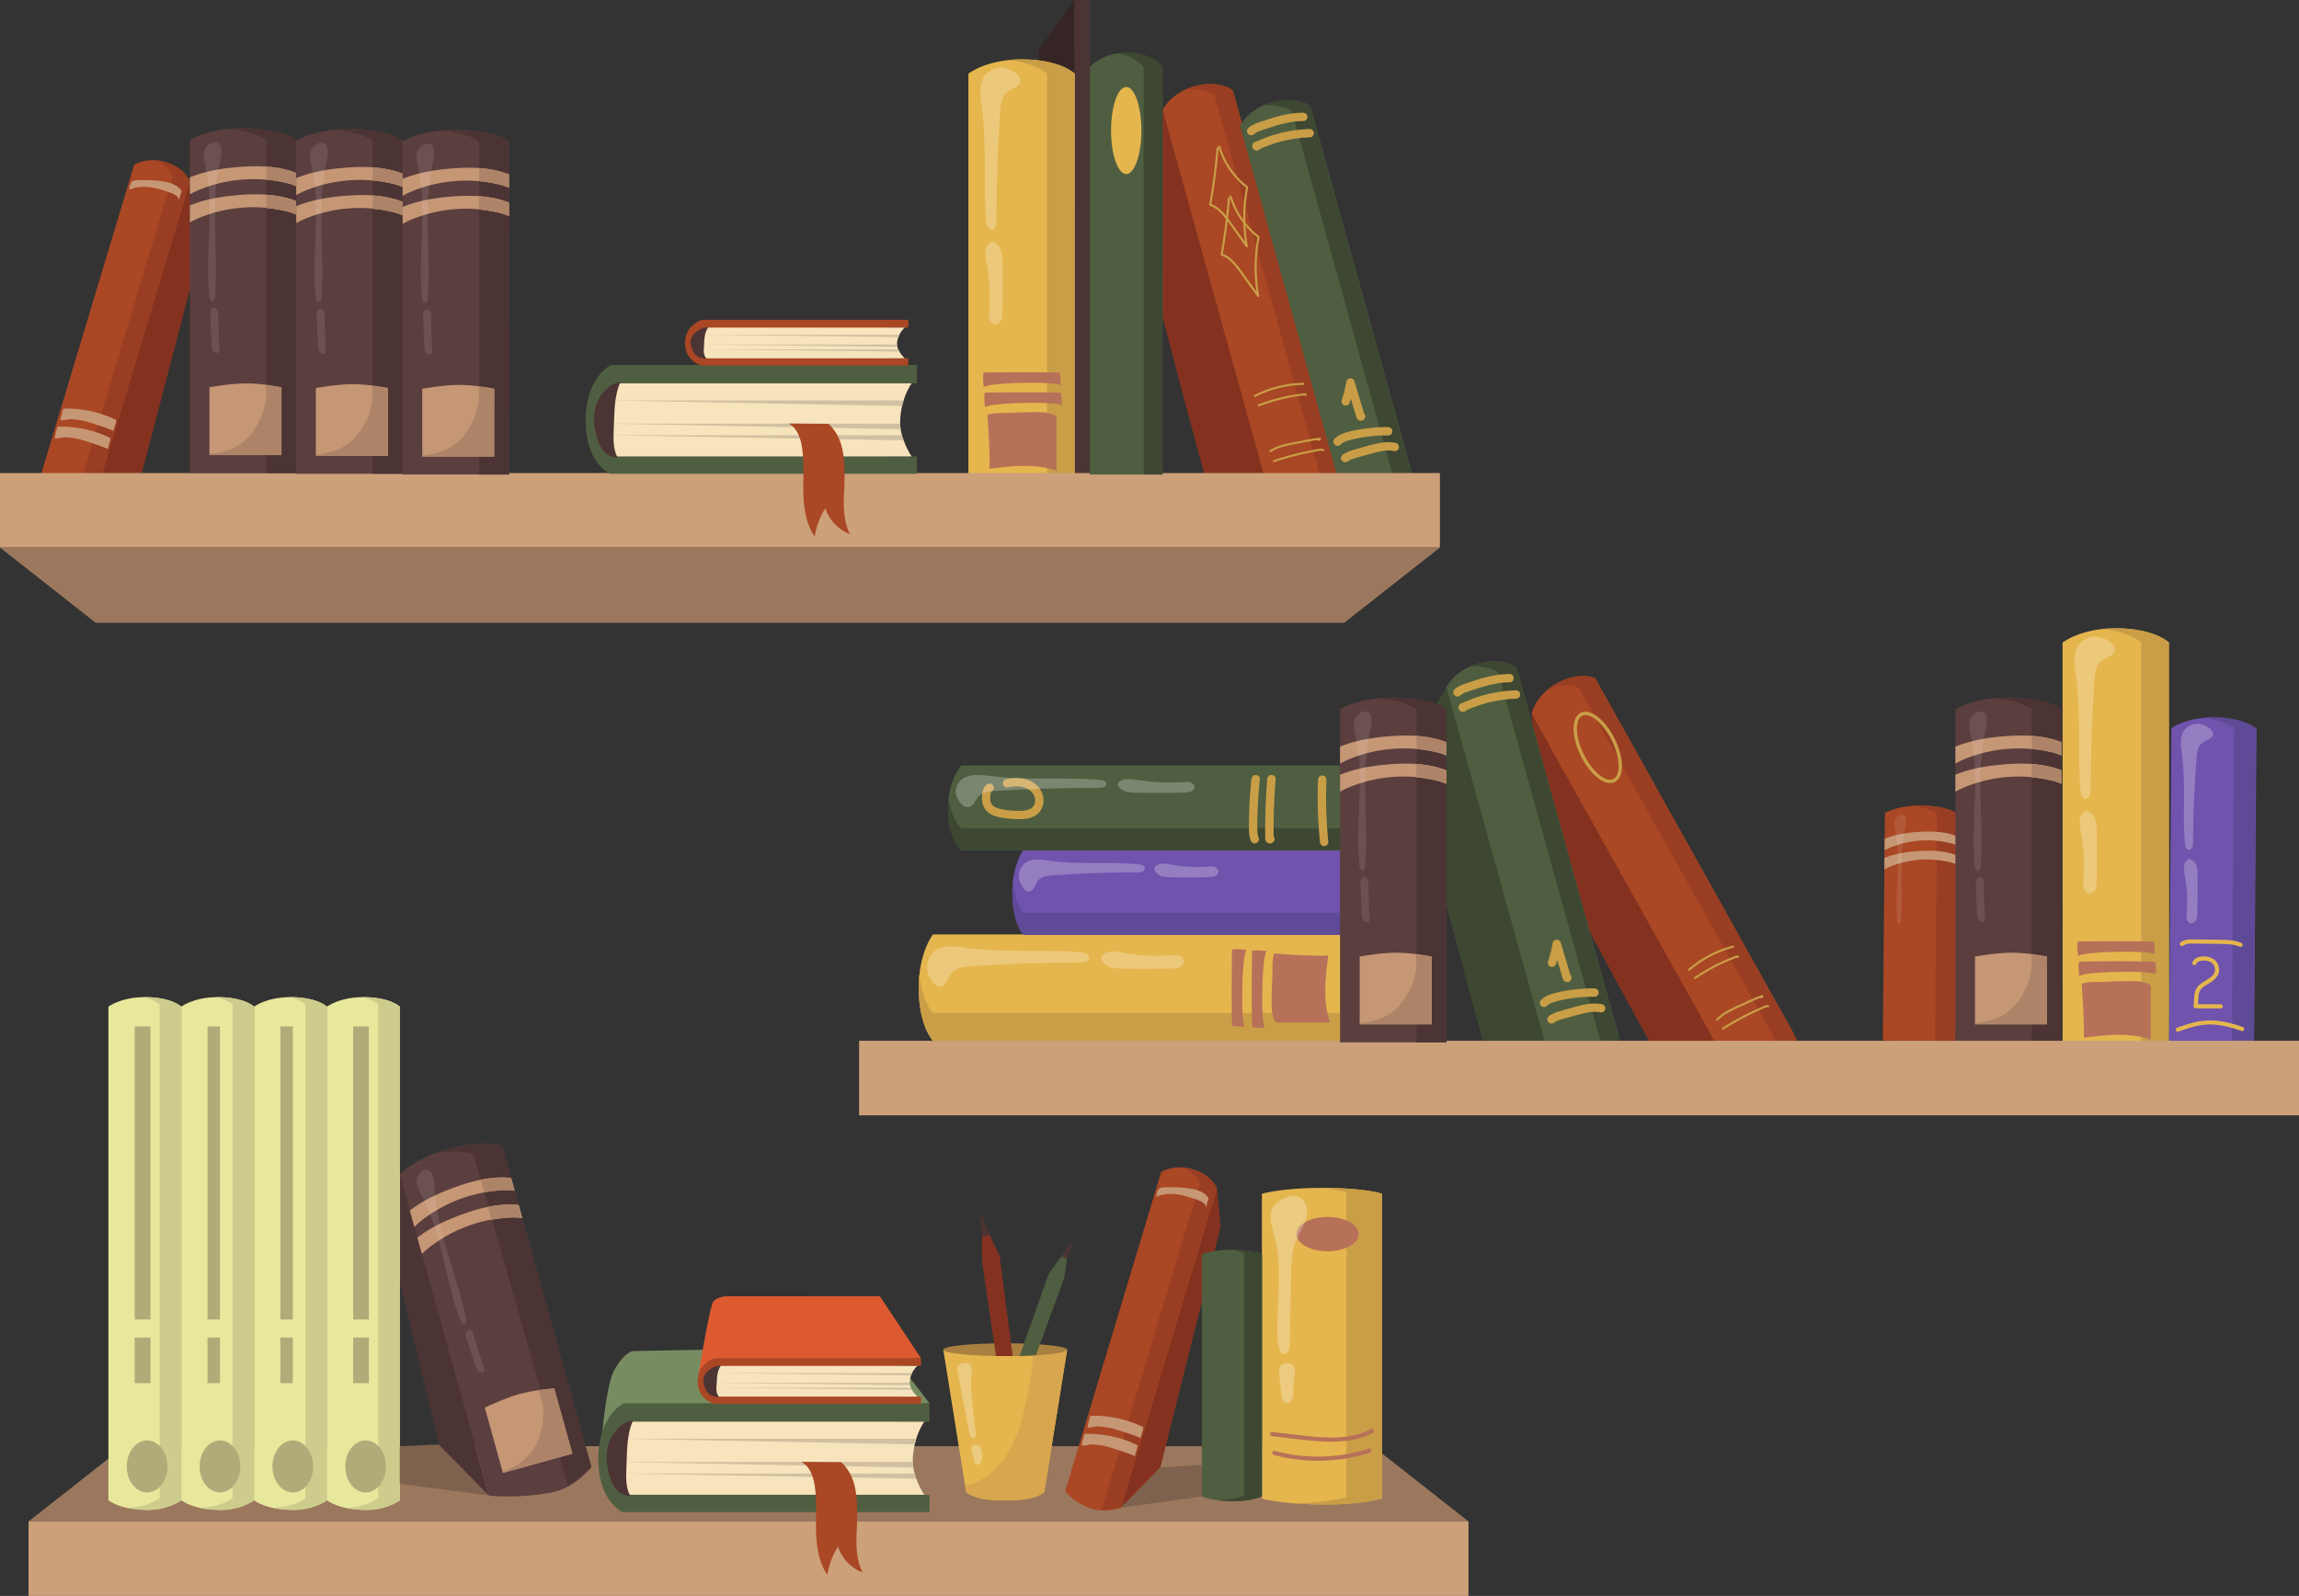 <svg id="Layer_2" data-name="Layer 2" xmlns="http://www.w3.org/2000/svg" viewBox="0 0 2745.88 1906.67"><rect x="0" y="0" width="2745.88" height="1906.67" fill="#333333" stroke="none"/><defs><style>.cls-1{fill:#352525;}.cls-2{fill:#4c3434;}.cls-3{fill:#e5b64e;}.cls-4{fill:#c99e47;}.cls-5{fill:#b77158;}.cls-17,.cls-27,.cls-6{fill:#fff;}.cls-6{opacity:0.25;}.cls-7{fill:#84321f;}.cls-8{fill:#aa4724;}.cls-9{fill:#993e22;}.cls-10{fill:#4f5e40;}.cls-11{fill:#3d4731;}.cls-12{fill:#cca079;}.cls-13{fill:#9b785d;}.cls-14{fill:#5b3e3e;}.cls-15{fill:#c69775;}.cls-16{fill:#ad8468;}.cls-17{opacity:0.1;}.cls-18{fill:#f7e4bc;}.cls-19{fill:#d1c0a1;}.cls-20{fill:#6f53ad;}.cls-21{fill:#5e4a96;}.cls-22{fill:#788c61;}.cls-23{fill:#dd5a31;}.cls-24{fill:#e8e89c;}.cls-25{fill:#cecc8d;}.cls-26{fill:#afac79;}.cls-27{opacity:0.28;}.cls-28{fill:#d8a64e;}.cls-29{fill:#a8803f;}.cls-30{fill:#7f624e;}</style></defs><polygon class="cls-1" points="1283.21 0 1240.45 59.28 1241.26 111.78 1283.66 135.2 1283.21 0"/><rect class="cls-2" x="1283.21" width="18.44" height="594.66"/><path class="cls-3" d="M1376.46,591.17h-127v-487s21.54-17,63.52-17c46.47,0,63.52,17,63.52,17Z" transform="translate(-92.81 -16.24)"/><path class="cls-4" d="M1312.5,87.15a147.45,147.45,0,0,0-15.69.83c33.66,3.4,46.49,16.14,46.49,16.14V591.17H1376v-487S1359,87.15,1312.5,87.15Z" transform="translate(-92.81 -16.24)"/><path class="cls-5" d="M1359.35,476.92a60.92,60.92,0,0,0-.85-15.37c-20.89-1.09-90.64-.26-90.64-.26s-1.94,2.2,0,17.36C1276.46,472.6,1359.72,471.83,1359.35,476.92Z" transform="translate(-92.81 -16.24)"/><path class="cls-5" d="M1360.82,500.88a60.92,60.92,0,0,0-.85-15.37c-20.89-1.09-90.64-.26-90.64-.26s-1.94,2.2,0,17.36C1277.93,496.56,1361.19,495.79,1360.82,500.88Z" transform="translate(-92.81 -16.24)"/><path class="cls-5" d="M1274.22,576.32c26.88-3.38,54.88-6.65,80.49,2.18q0-31.29,0-62.59a4.09,4.09,0,0,0-.33-2,3.84,3.84,0,0,0-1.74-1.43c-7.43-3.79-16.12-3.93-24.46-3.85q-14.37.15-28.73.85c-8.46.42-19.39-.46-27.33,2.23C1272.82,517.18,1276.3,576.06,1274.22,576.32Z" transform="translate(-92.81 -16.24)"/><path class="cls-6" d="M1266.11,111.39c-4.24,10.38-2.11,22.11-.58,33.22,6.2,45.11,1.31,91,5.21,136.4.36,4.23,2,9.68,6.3,9.68,4.58,0,6-6.15,6-10.73q-.23-65.65,4.41-131.21c.58-8.14,1.69-17.25,8.07-22.34,5.62-4.5,15.16-6,16.13-13.13,1.11-8.15-12.69-14.84-19.45-15.91C1281.72,95.72,1270.14,101.5,1266.11,111.39Z" transform="translate(-92.81 -16.24)"/><path class="cls-6" d="M1272,309.65c-3.63,6.72-2,14.93-.6,22.45a220.14,220.14,0,0,1,2.88,56.21c-.24,3.12-.54,6.31.34,9.31s3.28,5.78,6.39,6.09,6.2-2.09,7.57-5,1.48-6.26,1.55-9.49q.67-30,.08-59.93c-.09-4.51-.21-9.09-1.59-13.39C1286.4,309,1277.31,299.76,1272,309.65Z" transform="translate(-92.81 -16.24)"/><path class="cls-7" d="M1481.47,147.4,1456.1,297.33s80.64,313.57,84.16,313.57,118.61-3.52,118.61-3.52Z" transform="translate(-92.81 -16.24)"/><path class="cls-8" d="M1695.42,593.5l-83.84,23.24L1481.47,147.4s9.68-20.3,37.38-28c30.67-8.5,46.45,4.73,46.45,4.73Z" transform="translate(-92.81 -16.24)"/><path class="cls-9" d="M1518.56,119.5a70.43,70.43,0,0,0-10.13,3.67c23.12-2.88,35,7,35,7l130.12,469.35,21.59-6L1565,124.23S1549.22,111,1518.56,119.5Z" transform="translate(-92.81 -16.24)"/><path class="cls-10" d="M1787.92,612.72,1704.08,636,1574,166.62s9.68-20.3,37.39-28c30.66-8.5,46.45,4.73,46.45,4.73Z" transform="translate(-92.81 -16.24)"/><path class="cls-11" d="M1611.06,138.72a70.57,70.57,0,0,0-10.14,3.67c23.13-2.88,35,7.05,35,7.05L1766,618.79l21.6-6L1657.51,143.45S1641.72,130.22,1611.06,138.72Z" transform="translate(-92.81 -16.24)"/><polygon class="cls-7" points="226.78 216.92 235.86 311.1 165.25 581.04 91.63 581.04 214.53 215.37 226.78 216.92"/><path class="cls-8" d="M205,614.37l-66.58-20L253,213.13s15.29-9.88,37.29-3.27c24.35,7.32,29.29,23.3,29.29,23.3Z" transform="translate(-92.81 -16.24)"/><path class="cls-9" d="M290.3,209.77a53.15,53.15,0,0,0-10.92-2.09c16,7.95,19.62,19.5,19.62,19.5L184.45,608.11,205,614.28,319.59,233.06S314.65,217.09,290.3,209.77Z" transform="translate(-92.81 -16.24)"/><rect class="cls-12" y="565.14" width="1719.8" height="89.03"/><polygon class="cls-13" points="859.9 654.16 0 654.16 114.29 744.04 859.9 744.04 1605.51 744.04 1719.8 654.16 859.9 654.16"/><path class="cls-14" d="M446.64,581.38h-127V183.29s21.55-13.87,63.53-13.87c46.47,0,63.52,13.87,63.52,13.87Z" transform="translate(-92.81 -16.24)"/><path class="cls-2" d="M383.12,169.42c-6.16,0-11.87.31-17.15.82,32.5,3,44.94,13,44.94,13V581.38h35.73V183.29S429.59,169.42,383.12,169.42Z" transform="translate(-92.81 -16.24)"/><path class="cls-15" d="M446.64,222.87c-21.33-8.49-45.47-9-68.56-7.16-18.66,1.49-37.42,4.42-55,11.06l-3.48,1.3v20.31a108.33,108.33,0,0,1,15-6.93,171.52,171.52,0,0,1,98.8-6.94,72.3,72.3,0,0,1,13.3,4.27Z" transform="translate(-92.81 -16.24)"/><path class="cls-16" d="M446.64,238.73V222.82c-11.31-4.51-23.42-6.75-35.73-7.61v15.7a166.94,166.94,0,0,1,22.43,3.55A70.81,70.81,0,0,1,446.64,238.73Z" transform="translate(-92.81 -16.24)"/><path class="cls-16" d="M446.5,272.56V256.65c-11.31-4.51-23.42-6.75-35.74-7.6v15.69a168.44,168.44,0,0,1,22.44,3.55A71.79,71.79,0,0,1,446.5,272.56Z" transform="translate(-92.81 -16.24)"/><path class="cls-15" d="M446.64,256.41c-21.33-8.49-45.47-9-68.56-7.16-18.66,1.49-37.42,4.42-55,11.06l-3.48,1.3v20.31a107.11,107.11,0,0,1,15-6.92,171.44,171.44,0,0,1,98.8-6.95,72.3,72.3,0,0,1,13.3,4.27Z" transform="translate(-92.81 -16.24)"/><path class="cls-16" d="M446.5,272.56V256.65c-11.31-4.51-23.42-6.75-35.74-7.6v15.69a168.44,168.44,0,0,1,22.44,3.55A71.79,71.79,0,0,1,446.5,272.56Z" transform="translate(-92.81 -16.24)"/><path class="cls-15" d="M429,559.74H343V478.88s25.33-4.51,43-4.59c20.28-.09,43,4.59,43,4.59Z" transform="translate(-92.81 -16.24)"/><path class="cls-16" d="M429,479.17s-8.11-1.67-19-3c.08.43.15.85.21,1.27,1.58,11-.14,22.26-3.87,32.64a88.49,88.49,0,0,1-8.31,17,70.69,70.69,0,0,1-11,13.8C375.4,552,359.27,557.07,343,558.5V560h86Z" transform="translate(-92.81 -16.24)"/><path class="cls-17" d="M336.77,196.63c-1.6,6.16.13,12.61,1.51,18.82,11.26,50.67-.81,103.67,4.45,155.31.26,2.55,1.51,5.88,4,5.51,2.12-.31,2.8-3,3-5.14,4.19-54.41-6.31-110.08,6.06-163.24,1.32-5.63,3.77-17.31-2.78-21S338.3,190.68,336.77,196.63Z" transform="translate(-92.81 -16.24)"/><path class="cls-17" d="M343.9,391q.78,18.14,1.57,36.28a17.66,17.66,0,0,0,1.23,6.9c1,2.13,3.16,3.9,5.51,3.72a3,3,0,0,0,1.94-.84,4.35,4.35,0,0,0,.71-3.2l-1.36-34.1c-.15-3.67,1.18-12.25-2.37-14.7C346.67,382,343.73,387,343.9,391Z" transform="translate(-92.81 -16.24)"/><path class="cls-14" d="M573.69,582.27H446.64V184.19s21.55-13.87,63.53-13.87c46.47,0,63.52,13.87,63.52,13.87Z" transform="translate(-92.81 -16.24)"/><path class="cls-2" d="M510.17,170.32c-6.17,0-11.88.3-17.15.81,32.5,3,44.94,13.06,44.94,13.06V582.27h35.73V184.19S556.64,170.32,510.17,170.32Z" transform="translate(-92.81 -16.24)"/><path class="cls-15" d="M573.69,223.77c-21.33-8.5-45.47-9-68.56-7.16-18.66,1.49-37.42,4.41-55,11L446.64,229v20.31a107.17,107.17,0,0,1,14.95-6.93,171.35,171.35,0,0,1,98.8-6.94,71.55,71.55,0,0,1,13.3,4.27Z" transform="translate(-92.81 -16.24)"/><path class="cls-16" d="M573.69,239.62V223.71c-11.31-4.5-23.42-6.75-35.73-7.6V231.8a168.55,168.55,0,0,1,22.43,3.55A72.3,72.3,0,0,1,573.69,239.62Z" transform="translate(-92.81 -16.24)"/><path class="cls-16" d="M573.55,273.46V257.55c-11.31-4.51-23.42-6.75-35.74-7.61v15.7a168.42,168.42,0,0,1,22.44,3.54A71.82,71.82,0,0,1,573.55,273.46Z" transform="translate(-92.81 -16.24)"/><path class="cls-15" d="M573.69,257.31c-21.33-8.49-45.47-9-68.56-7.16-18.66,1.49-37.42,4.41-55,11.06l-3.48,1.3v20.31a108.33,108.33,0,0,1,14.95-6.93,171.52,171.52,0,0,1,98.8-6.94,71.55,71.55,0,0,1,13.3,4.27Z" transform="translate(-92.81 -16.24)"/><path class="cls-16" d="M573.55,273.46V257.55c-11.31-4.51-23.42-6.75-35.74-7.61v15.7a168.42,168.42,0,0,1,22.44,3.54A71.82,71.82,0,0,1,573.55,273.46Z" transform="translate(-92.81 -16.24)"/><path class="cls-15" d="M556.09,560.63h-86V479.78s25.33-4.52,43-4.59c20.28-.09,43,4.59,43,4.59Z" transform="translate(-92.81 -16.24)"/><path class="cls-16" d="M556.09,480.06s-8.11-1.66-19-3c.08.43.15.85.21,1.27,1.58,11-.14,22.25-3.87,32.64a88.49,88.49,0,0,1-8.31,17,70,70,0,0,1-11,13.79c-11.73,11.13-27.86,16.17-44.13,17.61v1.52h86Z" transform="translate(-92.81 -16.24)"/><path class="cls-17" d="M463.82,197.53c-1.6,6.15.13,12.61,1.51,18.82,11.26,50.67-.81,103.66,4.45,155.31.26,2.54,1.51,5.88,4,5.5,2.12-.31,2.8-3,3-5.13,4.19-54.42-6.31-110.09,6.06-163.24,1.31-5.63,3.77-17.32-2.78-21S465.35,191.58,463.82,197.53Z" transform="translate(-92.81 -16.24)"/><path class="cls-17" d="M471,391.86l1.56,36.27a17.91,17.91,0,0,0,1.24,6.91c1,2.13,3.16,3.9,5.51,3.71a2.89,2.89,0,0,0,1.94-.83,4.35,4.35,0,0,0,.71-3.2q-.68-17.06-1.36-34.1c-.15-3.68,1.18-12.26-2.37-14.7C473.72,382.86,470.78,387.92,471,391.86Z" transform="translate(-92.81 -16.24)"/><path class="cls-14" d="M700.74,583.17h-127V185.09s21.55-13.87,63.53-13.87c46.47,0,63.52,13.87,63.52,13.87Z" transform="translate(-92.81 -16.24)"/><path class="cls-10" d="M1481.47,583.17h-87v-487s14.76-17,43.51-17c31.82,0,43.5,17,43.5,17Z" transform="translate(-92.81 -16.24)"/><path class="cls-11" d="M1437.66,79.15a69.48,69.48,0,0,0-10.74.83c23,3.4,31.83,16.14,31.83,16.14V583.17h22.41v-487S1469.48,79.15,1437.66,79.15Z" transform="translate(-92.81 -16.24)"/><path class="cls-2" d="M637.22,171.22c-6.17,0-11.88.3-17.15.81,32.5,3,44.94,13.06,44.94,13.06V583.17h35.73V185.09S683.69,171.22,637.22,171.22Z" transform="translate(-92.81 -16.24)"/><path class="cls-15" d="M700.74,224.66c-21.33-8.49-45.47-9-68.56-7.16-18.66,1.49-37.43,4.42-55,11.06l-3.48,1.3v20.31a107.11,107.11,0,0,1,14.95-6.92,171.44,171.44,0,0,1,98.8-6.95,72.54,72.54,0,0,1,13.3,4.27Z" transform="translate(-92.81 -16.24)"/><path class="cls-16" d="M700.74,240.52V224.61c-11.31-4.51-23.42-6.75-35.73-7.61v15.7a168.55,168.55,0,0,1,22.43,3.55A71.79,71.79,0,0,1,700.74,240.52Z" transform="translate(-92.81 -16.24)"/><path class="cls-16" d="M700.6,274.35V258.44c-11.31-4.5-23.42-6.75-35.74-7.6v15.69a168.44,168.44,0,0,1,22.44,3.55A72.54,72.54,0,0,1,700.6,274.35Z" transform="translate(-92.81 -16.24)"/><path class="cls-15" d="M700.74,258.21c-21.33-8.5-45.47-9-68.56-7.17-18.66,1.49-37.43,4.42-55,11.06l-3.48,1.31v20.31a106,106,0,0,1,14.95-6.93,171.35,171.35,0,0,1,98.8-6.94,71.79,71.79,0,0,1,13.3,4.27Z" transform="translate(-92.81 -16.24)"/><path class="cls-16" d="M700.6,274.35V258.44c-11.31-4.5-23.42-6.75-35.74-7.6v15.69a168.44,168.44,0,0,1,22.44,3.55A72.54,72.54,0,0,1,700.6,274.35Z" transform="translate(-92.81 -16.24)"/><path class="cls-15" d="M683.14,561.53h-86V480.67s25.33-4.51,43-4.59c20.28-.09,43,4.59,43,4.59Z" transform="translate(-92.81 -16.24)"/><path class="cls-16" d="M683.14,481s-8.11-1.67-19-3c.08.42.15.85.21,1.27,1.58,11-.14,22.25-3.87,32.64a88.13,88.13,0,0,1-8.31,17,69.79,69.79,0,0,1-11,13.8c-11.73,11.13-27.86,16.17-44.13,17.6v1.53h86Z" transform="translate(-92.81 -16.24)"/><path class="cls-17" d="M590.87,198.42c-1.6,6.16.13,12.62,1.51,18.82,11.26,50.68-.82,103.67,4.45,155.31.26,2.55,1.51,5.88,4,5.51,2.12-.31,2.79-3,3-5.14,4.19-54.41-6.31-110.08,6.06-163.23,1.31-5.64,3.76-17.32-2.78-21S592.4,192.48,590.87,198.42Z" transform="translate(-92.81 -16.24)"/><path class="cls-17" d="M598,392.76,599.56,429a17.94,17.94,0,0,0,1.24,6.91c1,2.12,3.16,3.89,5.51,3.71a2.9,2.9,0,0,0,1.94-.84,4.34,4.34,0,0,0,.71-3.2q-.68-17-1.36-34.1c-.15-3.67,1.18-12.25-2.37-14.69C600.77,383.76,597.83,388.82,598,392.76Z" transform="translate(-92.81 -16.24)"/><path class="cls-15" d="M283.64,232.43c9.92,1.09,20.91,3.76,26.15,12.25a96.67,96.67,0,0,0-3.11,10.94c-.56-5.17-6.34-7.82-11.26-9.47-7.85-2.64-15.75-5.29-23.95-6.34s-16.83-.44-24.25,3.22c1.2-9,2-11.35,11-11.61A181.92,181.92,0,0,1,283.64,232.43Z" transform="translate(-92.81 -16.24)"/><path class="cls-15" d="M221.37,553l3.21-11.12a2.72,2.72,0,0,0,0-2,2.65,2.65,0,0,0-1.29-1A134.13,134.13,0,0,0,163.18,526a1.94,1.94,0,0,0-2.33,1.89c-.93,3.94-2.23,8-2.62,12,3.22.69,8.58-1.34,12.36-1.22a87.3,87.3,0,0,1,17.76,2.59C191.27,542,221.81,551.48,221.37,553Z" transform="translate(-92.81 -16.24)"/><path class="cls-15" d="M228.27,531.45l3.21-11.13a2.7,2.7,0,0,0,0-2,2.62,2.62,0,0,0-1.29-1,134.13,134.13,0,0,0-60.15-12.9,2.57,2.57,0,0,0-1.62.4,2.67,2.67,0,0,0-.71,1.49c-.92,3.95-2.23,8-2.62,12,3.23.69,8.58-1.34,12.36-1.21a86.6,86.6,0,0,1,17.76,2.58C198.18,520.39,228.71,529.9,228.27,531.45Z" transform="translate(-92.81 -16.24)"/><path class="cls-10" d="M1187.92,582.27H821.47S792,569.8,792.28,518.1c.3-52,30.24-65.83,30.24-65.83h365.4v22H1149.6l.35,87.24h38Z" transform="translate(-92.81 -16.24)"/><path class="cls-18" d="M1181.64,561.53H830.06s-21.12-8.37-20.84-43.07c.28-34.89,20.84-44.17,20.84-44.17h351.58s-12.74,16.56-13.74,45.29C1167.19,540.4,1181.64,561.53,1181.64,561.53Z" transform="translate(-92.81 -16.24)"/><polygon class="cls-19" points="727.56 478.37 1079.23 478.37 1077.45 485.04 727.56 478.37"/><polygon class="cls-19" points="723.48 506.11 1075.16 506.11 1075.72 512.82 723.48 506.11"/><polygon class="cls-19" points="726.78 519.98 1077.28 519.98 1079.23 526.07 726.78 519.98"/><path class="cls-2" d="M825.89,528.87c-.52,11.48-.94,23.46,4.41,33.88-6.35.31-12.43-3-16.41-7.46s-6.16-10-7.85-15.59c-3.87-12.68-5.48-26.28-1.51-38.93,3.48-11.09,14.93-27.08,29.19-27.81C826,490.06,826.74,510.36,825.89,528.87Z" transform="translate(-92.81 -16.24)"/><path class="cls-8" d="M1177.7,453H930.59s-19.87-5.24-19.68-27,20.39-27.66,20.39-27.66h246.4v9.25h-25.84l.24,36.65h25.6Z" transform="translate(-92.81 -16.24)"/><path class="cls-18" d="M1173.47,444.29H936.38s-14.23-3.51-14-18.09,14-18.56,14-18.56h237.09a28.07,28.07,0,0,0-9.26,19C1163.72,435.42,1173.47,444.29,1173.47,444.29Z" transform="translate(-92.81 -16.24)"/><polygon class="cls-19" points="837.04 399.94 1074.19 399.94 1072.98 402.74 837.04 399.94"/><polygon class="cls-19" points="834.29 411.59 1071.44 411.59 1071.82 414.41 834.29 411.59"/><polygon class="cls-19" points="836.52 417.42 1072.87 417.42 1074.19 419.98 836.52 417.42"/><path class="cls-2" d="M933.58,430.57c-.35,4.82-.64,9.86,3,14.24a19,19,0,0,1-11.07-3.14,16.19,16.19,0,0,1-5.29-6.55c-2.61-5.32-3.7-11-1-16.35,2.35-4.66,10.07-11.38,19.69-11.69C933.65,414.27,934.15,422.8,933.58,430.57Z" transform="translate(-92.81 -16.24)"/><path class="cls-8" d="M1100.62,618.32c-.11-12.36,1.15-24.72.86-37.08-.49-20.61-1.54-42-19.06-58.65l-47.76-.38c9.48,4.77,13.79,15.91,15.67,26.35,3.28,18.23,1.63,36.93,2,55.45s2.93,37.83,13.48,53.06a91.62,91.62,0,0,1,12.79-33.72,49.41,49.41,0,0,0,29.32,31C1102.31,643.33,1100.73,630.69,1100.62,618.32Z" transform="translate(-92.81 -16.24)"/><ellipse class="cls-3" cx="1345.15" cy="155.93" rx="18.13" ry="52.03"/><path class="cls-4" d="M1545.74,193.53q-2.12,26.22-6.19,52.22-1.17,7.42-2.49,14.81a1.28,1.28,0,0,0,.87,1.54c7.32,2.5,12.9,8.1,17.63,14,5.58,7,10.59,14.43,15.81,21.68l9.52,13.22a1.25,1.25,0,0,0,2.28-1,190.93,190.93,0,0,1-1.88-54.37q.84-7.73,2.32-15.38a1.33,1.33,0,0,0-.57-1.41,94.94,94.94,0,0,1-28.14-35.47,93,93,0,0,1-4.6-12.28,1.25,1.25,0,0,0-2.41.67,96.5,96.5,0,0,0,33.89,49.24l-.58-1.41a193.69,193.69,0,0,0-2.61,55.48q.77,7.83,2.17,15.59l2.28-1-17.59-24.45c-4.77-6.62-9.42-13.58-15.63-19a33.8,33.8,0,0,0-11.23-6.64c.3.51.59,1,.88,1.54q4.68-26.1,7.38-52.49c.52-5.07,1-10.13,1.39-15.21.12-1.6-2.38-1.59-2.5,0Z" transform="translate(-92.81 -16.24)"/><path class="cls-4" d="M1559.36,253q-2.1,26.2-6.18,52.22-1.17,7.41-2.5,14.81a1.29,1.29,0,0,0,.88,1.53c7.31,2.51,12.9,8.1,17.63,14,5.58,7,10.59,14.44,15.8,21.68l9.52,13.22a1.26,1.26,0,0,0,2.29-1,191.24,191.24,0,0,1-1.89-54.36c.56-5.16,1.35-10.29,2.33-15.38a1.34,1.34,0,0,0-.57-1.42,94.89,94.89,0,0,1-28.15-35.47,93.93,93.93,0,0,1-4.6-12.28,1.25,1.25,0,0,0-2.41.67,96.7,96.7,0,0,0,33.89,49.24l-.57-1.41a193.35,193.35,0,0,0-2.61,55.48c.51,5.22,1.24,10.43,2.17,15.59l2.28-1q-8.79-12.22-17.6-24.44c-4.76-6.63-9.41-13.58-15.62-19a33.83,33.83,0,0,0-11.23-6.65l.87,1.54q4.68-26.08,7.39-52.49.78-7.59,1.38-15.2c.13-1.61-2.37-1.6-2.5,0Z" transform="translate(-92.81 -16.24)"/><path class="cls-4" d="M1592.33,490.32a131.5,131.5,0,0,1,44.14-13.38q6.51-.76,13.07-.88a1.25,1.25,0,0,0,0-2.5,134.18,134.18,0,0,0-46.21,9.11c-4.17,1.62-8.26,3.46-12.26,5.49-1.43.73-.17,2.89,1.26,2.16Z" transform="translate(-92.81 -16.24)"/><path class="cls-4" d="M1596.59,501.88a1.25,1.25,0,0,0,0-2.5,1.25,1.25,0,0,0,0,2.5Z" transform="translate(-92.81 -16.24)"/><path class="cls-4" d="M1596.82,501.61a226.52,226.52,0,0,1,27.09-8.32q6.88-1.65,13.88-2.86,3.49-.6,7-1.1,1.71-.24,3.42-.45c.45-.06,2.73-.63,3-.12a1.25,1.25,0,0,0,2.16-1.26c-.77-1.3-2.16-1.47-3.55-1.32-2,.22-4,.49-6,.77q-5.85.84-11.64,2a224.22,224.22,0,0,0-23.13,5.83q-6.55,2-13,4.45c-1.49.56-.85,3,.66,2.41Z" transform="translate(-92.81 -16.24)"/><path class="cls-4" d="M1610.74,556.31c6.2-4.13,13.37-6.25,20.59-7.83,7.92-1.72,15.93-3.12,23.89-4.65a96.29,96.29,0,0,1,14.14-2l-.88-2.14-1.37,1.21c-1.21,1.07.56,2.84,1.77,1.77l1.36-1.21a1.26,1.26,0,0,0-.88-2.13c-8.52.36-17,2.52-25.34,4.13-7.75,1.48-15.64,2.72-23.13,5.24a48.94,48.94,0,0,0-11.42,5.46c-1.33.89-.08,3.06,1.27,2.16Z" transform="translate(-92.81 -16.24)"/><path class="cls-4" d="M1614.74,568.31q14.37-4.78,29.1-8.35,7.25-1.76,14.56-3.19,3.78-.74,7.56-1.4c2-.34,4.9-1.39,6.73-.24,1.36.86,2.61-1.3,1.26-2.16a6.55,6.55,0,0,0-4.58-.68c-1.92.26-3.82.62-5.73,1q-6.15,1.11-12.26,2.42-12,2.6-23.77,6c-4.54,1.31-9,2.73-13.53,4.22-1.52.51-.87,2.92.66,2.41Z" transform="translate(-92.81 -16.24)"/><path class="cls-4" d="M1590.7,176.41l.46-.42c.11-.1.79-.65.29-.26s.09-.06.16-.1l.51-.35a23.88,23.88,0,0,1,2.51-1.43c.43-.22.88-.41,1.32-.62-.79.38,0,0,.35-.13.91-.36,1.83-.69,2.75-1,4-1.36,8-2.67,11.94-3.94a170.44,170.44,0,0,1,24.75-6.23l1.86-.28-.16,0,1.16-.14c1.17-.14,2.34-.25,3.51-.35q3.65-.28,7.29-.26a5,5,0,0,0,0-10c-18.13-.1-35.64,5.62-52.61,11.41-4.78,1.63-9.4,3.55-13.16,7a5,5,0,0,0,0,7.07,5.11,5.11,0,0,0,7.07,0Z" transform="translate(-92.81 -16.24)"/><path class="cls-4" d="M1593.65,196a5,5,0,1,0-5-5,5.05,5.05,0,0,0,5,5Z" transform="translate(-92.81 -16.24)"/><path class="cls-4" d="M1596.05,195c1.94-.91,3.9-1.8,5.87-2.63-.76.32.26-.1.51-.2l1.49-.61,3-1.16q5.92-2.22,12-4t12.28-3q3-.62,6.1-1.13c1-.16,2-.32,3-.46l1.6-.23c-.08,0-.78.1-.19,0l1.14-.14c4.72-.58,9.46-.93,14.21-1.09a5,5,0,0,0,0-10,166.15,166.15,0,0,0-51.67,10q-7.29,2.68-14.34,6c-2.37,1.11-3.17,4.71-1.79,6.84a5.13,5.13,0,0,0,6.84,1.79Z" transform="translate(-92.81 -16.24)"/><path class="cls-4" d="M1694.09,547.33c.29-.28.58-.56.89-.82s1-.68.25-.22c.79-.52,1.56-1,2.39-1.51s1.45-.73,2.19-1.06c-.9.4.16-.05.51-.19l1.36-.48a102.82,102.82,0,0,1,11.24-2.87q6-1.29,12.1-2.15l.72-.1c-.21,0-.91.12.11,0l1.43-.18,3.12-.35q3.12-.32,6.24-.53c4.74-.32,9.48-.44,14.22-.39a5,5,0,0,0,0-10,180.47,180.47,0,0,0-26,1.58c-8.54,1.14-17.26,2.56-25.48,5.23a31.17,31.17,0,0,0-12.39,7,5,5,0,1,0,7.07,7.07Z" transform="translate(-92.81 -16.24)"/><path class="cls-4" d="M1702,567.78a33.35,33.35,0,0,1,4.67-2.61c.51-.25-.14.05-.21.08l.6-.24,1.21-.45c.88-.32,1.77-.61,2.67-.88,3.7-1.14,7.45-2.12,11.17-3.15,4-1.1,7.91-2.23,11.88-3.28,1.94-.51,3.89-1,5.85-1.42.94-.21,1.88-.4,2.83-.57l1.41-.24.71-.11c.09,0,1-.14.52-.08s.23,0,.28,0l.94-.1c.55-.06,1.1-.1,1.65-.14,1.1-.07,2.21-.1,3.31-.09s2.2.06,3.29.17l.71.07c-.53-.05-.34-.05.07,0,.63.1,1.25.22,1.87.34,2.55.54,5.52-.74,6.15-3.49.57-2.5-.76-5.58-3.49-6.15-8.85-1.85-17.76-.59-26.43,1.57-8.08,2-16.14,4.31-24.13,6.65a42.93,42.93,0,0,0-12.58,5.49c-2.14,1.49-3.34,4.45-1.79,6.84,1.37,2.13,4.54,3.39,6.84,1.79Z" transform="translate(-92.81 -16.24)"/><path class="cls-4" d="M1704.87,497.17a159,159,0,0,0,5.66-22.63h-9.64l7,23.42q1.72,5.75,3.43,11.47c.55,1.83,1,3.7,1.66,5.5a5.56,5.56,0,0,0,4.48,3.91,5.22,5.22,0,0,0,5.3-2.65,5,5,0,0,0,0-5.05l-.1-.15a5,5,0,1,0-8.63,5,1.4,1.4,0,0,0,.1.16v-5.05l-.11.2,3-2.3-.21.07,3.85.5-.2-.12,1.8,1.79c.29.84.37,1,.21.51l-.21-.71-.36-1.2c-.26-.87-.52-1.75-.79-2.63-.47-1.59-.95-3.18-1.42-4.78q-1.55-5.13-3.07-10.27-3-10.17-6.07-20.32a5.09,5.09,0,0,0-4.82-3.67c-2,.09-4.44,1.47-4.82,3.67a159,159,0,0,1-5.66,22.63,5,5,0,0,0,3.49,6.15,5.11,5.11,0,0,0,6.15-3.49Z" transform="translate(-92.81 -16.24)"/><path class="cls-8" d="M2428.32,1260.13l-86.71-.8,2.49-271.68s14.79-9.33,43.44-9.07c31.71.3,43.27,9.87,43.27,9.87Z" transform="translate(-92.81 -16.24)"/><path class="cls-9" d="M2387.54,978.58c-4.21,0-8.1.14-11.71.45,22.17,2.23,30.59,9.2,30.59,9.2l-2.49,271.67,24.39.23,2.49-271.68S2419.25,978.88,2387.54,978.58Z" transform="translate(-92.81 -16.24)"/><path class="cls-15" d="M2430.56,1015.46c-14.5-5.93-31-6.43-46.75-5.32-12.74.9-25.57,2.78-37.61,7.21l-2.38.86-.13,13.86a74.69,74.69,0,0,1,10.24-4.63,117,117,0,0,1,67.48-4.12,49,49,0,0,1,9.05,3Z" transform="translate(-92.81 -16.24)"/><path class="cls-15" d="M2430.35,1038.35c-14.5-5.93-31-6.43-46.75-5.32-12.74.9-25.57,2.78-37.61,7.21l-2.38.87-.13,13.86a73.56,73.56,0,0,1,10.24-4.64,117.09,117.09,0,0,1,67.48-4.12,49,49,0,0,1,9.05,3Z" transform="translate(-92.81 -16.24)"/><path class="cls-17" d="M2355.74,996.86c-1.13,4.19,0,8.61.91,12.86,7.37,34.65-1.2,70.74,2.07,106,.16,1.74,1,4,2.72,3.78,1.45-.2,1.93-2,2-3.48,3.2-37.11-3.61-75.17,5.16-111.37.93-3.84,2.68-11.8-1.77-14.33S2356.82,992.81,2355.74,996.86Z" transform="translate(-92.81 -16.24)"/><path class="cls-3" d="M2683.4,1270.91H2556.35V783.86s21.55-17,63.53-17c46.47,0,63.52,17,63.52,17Z" transform="translate(-92.81 -16.24)"/><path class="cls-4" d="M2619.44,766.89a147.45,147.45,0,0,0-15.69.83c33.66,3.4,46.49,16.14,46.49,16.14v487.05H2683V783.86S2665.91,766.89,2619.44,766.89Z" transform="translate(-92.81 -16.24)"/><path class="cls-5" d="M2666.28,1156.66a60,60,0,0,0-.85-15.37c-20.88-1.09-90.63-.26-90.63-.26s-1.94,2.19,0,17.36C2583.39,1152.34,2666.65,1151.57,2666.28,1156.66Z" transform="translate(-92.81 -16.24)"/><path class="cls-5" d="M2667.75,1180.62a60.45,60.45,0,0,0-.84-15.37c-20.89-1.09-90.64-.26-90.64-.26s-1.94,2.19,0,17.36C2584.87,1176.3,2668.12,1175.53,2667.75,1180.62Z" transform="translate(-92.81 -16.24)"/><path class="cls-5" d="M2581.16,1256.05c26.88-3.37,54.88-6.64,80.49,2.19q0-31.29,0-62.59a4.07,4.07,0,0,0-.33-2,3.81,3.81,0,0,0-1.75-1.43c-7.42-3.79-16.12-3.93-24.45-3.85q-14.37.13-28.73.85c-8.46.42-19.39-.46-27.33,2.23C2579.75,1196.92,2583.24,1255.79,2581.16,1256.05Z" transform="translate(-92.81 -16.24)"/><path class="cls-6" d="M2573.05,791.13c-4.24,10.38-2.11,22.11-.58,33.22,6.2,45.11,1.31,91,5.21,136.4.36,4.23,2.05,9.67,6.3,9.68,4.58,0,6-6.15,6-10.73q-.23-65.66,4.41-131.21c.57-8.15,1.69-17.25,8.07-22.34,5.62-4.5,15.15-6,16.13-13.13,1.11-8.15-12.69-14.84-19.45-15.91C2588.66,775.46,2577.08,781.23,2573.05,791.13Z" transform="translate(-92.81 -16.24)"/><path class="cls-6" d="M2578.91,989.39c-3.62,6.72-2,14.93-.59,22.44a219.79,219.79,0,0,1,2.87,56.22c-.24,3.12-.54,6.31.35,9.31s3.28,5.77,6.39,6.09,6.19-2.09,7.57-5,1.47-6.26,1.55-9.49q.67-30,.08-59.93c-.09-4.51-.22-9.09-1.59-13.39C2593.34,988.77,2584.25,979.5,2578.91,989.39Z" transform="translate(-92.81 -16.24)"/><path class="cls-20" d="M2785,1265.67l-101.56-.77,2.87-378.74s17.32-13.06,50.88-12.81c37.15.28,50.68,13.58,50.68,13.58Z" transform="translate(-92.81 -16.24)"/><path class="cls-21" d="M2736.8,873.35a121,121,0,0,0-12.55.55c26.89,2.85,37.07,12.83,37.07,12.83l-2.87,378.74,26.16.2,2.87-378.74S2773.94,873.63,2736.8,873.35Z" transform="translate(-92.81 -16.24)"/><path class="cls-6" d="M2699.58,891.92c-3.45,8.05-1.82,17.18-.66,25.83,4.69,35.11.51,70.8,3.36,106.1.26,3.29,1.58,7.53,5,7.56,3.67,0,4.83-4.74,4.85-8.3q.21-51.06,4.3-102c.51-6.33,1.45-13.4,6.58-17.33,4.52-3.46,12.15-4.57,13-10.1.94-6.34-10.06-11.62-15.45-12.49C2712.15,879.83,2702.86,884.25,2699.58,891.92Z" transform="translate(-92.81 -16.24)"/><path class="cls-6" d="M2703.1,1046.12c-2.94,5.21-1.66,11.6-.61,17.46a166.47,166.47,0,0,1,2,43.73,19.35,19.35,0,0,0,.22,7.24c.69,2.33,2.58,4.51,5.07,4.78s5-1.59,6.08-3.86,1.21-4.85,1.29-7.36q.72-23.29.42-46.61a35.77,35.77,0,0,0-1.19-10.42C2714.63,1045.74,2707.42,1038.47,2703.1,1046.12Z" transform="translate(-92.81 -16.24)"/><path class="cls-14" d="M2555.33,1261.54h-127V863.45s21.54-13.87,63.52-13.87c46.47,0,63.53,13.87,63.53,13.87Z" transform="translate(-92.81 -16.24)"/><path class="cls-2" d="M2491.8,849.58c-6.16,0-11.87.31-17.15.82,32.51,3,44.94,13.05,44.94,13.05v398.09h35.74V863.45S2538.27,849.58,2491.8,849.58Z" transform="translate(-92.81 -16.24)"/><path class="cls-15" d="M2555.33,903c-21.33-8.49-45.47-9-68.57-7.16-18.66,1.49-37.42,4.42-55,11.06-1.2.45-2.36.87-3.48,1.3v20.31a108.21,108.21,0,0,1,14.94-6.93,171.53,171.53,0,0,1,98.8-6.94,72.4,72.4,0,0,1,13.31,4.27Z" transform="translate(-92.81 -16.24)"/><path class="cls-16" d="M2555.33,918.89V903c-11.32-4.51-23.42-6.75-35.74-7.61v15.7a166.94,166.94,0,0,1,22.43,3.55A70.91,70.91,0,0,1,2555.33,918.89Z" transform="translate(-92.81 -16.24)"/><path class="cls-16" d="M2555.19,952.72V936.81c-11.32-4.51-23.42-6.75-35.74-7.6V944.9a168.55,168.55,0,0,1,22.43,3.55A71.88,71.88,0,0,1,2555.19,952.72Z" transform="translate(-92.81 -16.24)"/><path class="cls-15" d="M2555.33,936.57c-21.33-8.49-45.47-9-68.57-7.16-18.66,1.49-37.42,4.42-55,11.06l-3.48,1.3v20.31a107,107,0,0,1,14.94-6.92,171.45,171.45,0,0,1,98.8-6.95,72.4,72.4,0,0,1,13.31,4.27Z" transform="translate(-92.81 -16.24)"/><path class="cls-16" d="M2555.19,952.72V936.81c-11.32-4.51-23.42-6.75-35.74-7.6V944.9a168.55,168.55,0,0,1,22.43,3.55A71.88,71.88,0,0,1,2555.19,952.72Z" transform="translate(-92.81 -16.24)"/><path class="cls-15" d="M2537.72,1239.9h-86V1159s25.34-4.51,43-4.59c20.29-.09,43,4.59,43,4.59Z" transform="translate(-92.81 -16.24)"/><path class="cls-16" d="M2537.72,1159.33s-8.11-1.67-18.95-3c.07.43.15.86.21,1.27,1.57,11-.14,22.26-3.88,32.64a88.21,88.21,0,0,1-8.31,17,70.32,70.32,0,0,1-11,13.8c-11.74,11.12-27.87,16.17-44.14,17.6v1.52h86Z" transform="translate(-92.81 -16.24)"/><path class="cls-17" d="M2445.45,876.79c-1.59,6.16.13,12.61,1.51,18.82,11.26,50.67-.81,103.67,4.45,155.31.26,2.55,1.51,5.88,4.05,5.51,2.12-.31,2.79-3,2.95-5.14,4.19-54.41-6.3-110.08,6.07-163.24,1.31-5.63,3.76-17.31-2.79-21S2447,870.84,2445.45,876.79Z" transform="translate(-92.81 -16.24)"/><path class="cls-17" d="M2452.58,1071.12q.78,18.15,1.57,36.28a17.66,17.66,0,0,0,1.23,6.9c1,2.13,3.16,3.9,5.51,3.72a3,3,0,0,0,1.94-.84,4.4,4.4,0,0,0,.72-3.2q-.69-17.06-1.37-34.1c-.14-3.67,1.18-12.25-2.37-14.7C2455.36,1062.12,2452.41,1067.19,2452.58,1071.12Z" transform="translate(-92.81 -16.24)"/><path class="cls-7" d="M1922.12,868.84,1933,1020.52s152.56,285.57,156,284.74,114.41-31.5,114.41-31.5Z" transform="translate(-92.81 -16.24)"/><path class="cls-8" d="M2235.58,1251.63l-75.95,42.42L1922.12,868.84s4.61-22,29.71-36c27.78-15.52,46.25-6.4,46.25-6.4Z" transform="translate(-92.81 -16.24)"/><path class="cls-9" d="M1951.56,833a69.47,69.47,0,0,0-9,6c21.78-8.27,35.66-1.43,35.66-1.43l237.5,425.21,24-3L1997.82,826.56S1979.34,817.44,1951.56,833Z" transform="translate(-92.81 -16.24)"/><path class="cls-4" d="M2111,1175.76a131.5,131.5,0,0,1,39.63-23.4c4.13-1.54,8.34-2.86,12.6-4a1.26,1.26,0,0,0-.67-2.42,134.45,134.45,0,0,0-42.82,19.85q-5.45,3.84-10.51,8.18c-1.22,1,.55,2.81,1.77,1.77Z" transform="translate(-92.81 -16.24)"/><path class="cls-4" d="M2118.06,1185.68a222.36,222.36,0,0,1,24.32-14.48q6.24-3.21,12.69-6,3.29-1.42,6.6-2.75c1.13-.45,2.25-.88,3.39-1.31.44-.17,2.4-1.21,2.82-.78,1.12,1.15,2.89-.62,1.77-1.77s-2.63-.84-4-.34c-1.91.7-3.81,1.45-5.7,2.21q-5.4,2.18-10.7,4.62a227.91,227.91,0,0,0-21,11.12q-5.84,3.49-11.45,7.34c-1.32.9-.07,3.07,1.27,2.16Z" transform="translate(-92.81 -16.24)"/><path class="cls-4" d="M2144.51,1235.53c5-5.43,11.4-9.17,18-12.39,7.43-3.63,15-6.93,22.54-10.37a95.74,95.74,0,0,1,13-5.2l-1.41-1.83-1,1.5c-.92,1.32,1.25,2.57,2.16,1.26l1-1.5a1.26,1.26,0,0,0-1.41-1.84c-8.19,2.37-15.91,6.49-23.64,10-7.15,3.27-14.5,6.32-21.16,10.53a48,48,0,0,0-9.85,8c-1.09,1.18.67,3,1.76,1.77Z" transform="translate(-92.81 -16.24)"/><path class="cls-4" d="M2151.25,1246.24q12.7-8,26-14.87,6.67-3.45,13.48-6.59,3.41-1.58,6.84-3.08c1.17-.51,2.34-1,3.52-1.52a4.65,4.65,0,0,1,3.3-.44c1.53.51,2.19-1.91.67-2.41a7.05,7.05,0,0,0-5,.6c-1.83.76-3.65,1.56-5.46,2.37-3.71,1.64-7.4,3.36-11.05,5.13q-11.07,5.37-21.74,11.52-6,3.45-11.85,7.13c-1.36.85-.1,3,1.26,2.16Z" transform="translate(-92.81 -16.24)"/><polygon class="cls-11" points="1727.58 820.96 1679.16 902.65 1778.88 1273.13 1882.7 1273.13 1785.47 914.51 1727.58 820.96"/><path class="cls-10" d="M2034.35,1283.3l-83.84,23.24L1820.39,837.2s9.68-20.3,37.39-28c30.66-8.5,46.45,4.73,46.45,4.73Z" transform="translate(-92.81 -16.24)"/><path class="cls-11" d="M1857.49,809.3a70,70,0,0,0-10.13,3.67c23.12-2.88,35,7,35,7l130.11,469.35,21.6-6L1903.94,814S1888.15,800.8,1857.49,809.3Z" transform="translate(-92.81 -16.24)"/><path class="cls-4" d="M1837.13,847l.46-.42c.11-.1.79-.65.29-.26s.09-.06.16-.1l.51-.35a23.88,23.88,0,0,1,2.51-1.43c.43-.22.88-.41,1.32-.62-.79.38,0,0,.35-.13.91-.36,1.83-.69,2.75-1,4-1.36,8-2.67,11.94-3.94a170.44,170.44,0,0,1,24.75-6.23l1.86-.28-.16,0,1.16-.14c1.17-.14,2.34-.26,3.51-.35q3.64-.29,7.29-.26a5,5,0,0,0,0-10c-18.13-.1-35.64,5.62-52.61,11.41-4.78,1.63-9.4,3.55-13.16,7a5,5,0,0,0,0,7.07,5.11,5.11,0,0,0,7.07,0Z" transform="translate(-92.81 -16.24)"/><path class="cls-4" d="M1840.08,866.58a5,5,0,1,0-5-5,5,5,0,0,0,5,5Z" transform="translate(-92.81 -16.24)"/><path class="cls-4" d="M1842.48,865.62c1.94-.91,3.9-1.8,5.87-2.63-.76.32.26-.1.51-.2l1.49-.61,3-1.16q5.93-2.22,12-4t12.28-3c2-.42,4.06-.79,6.1-1.13,1-.16,2-.32,3-.46l1.59-.23c-.08,0-.78.1-.19,0l1.14-.14q7.08-.87,14.21-1.09a5,5,0,0,0,0-10,166.15,166.15,0,0,0-51.67,10q-7.29,2.68-14.34,6c-2.37,1.11-3.17,4.71-1.79,6.84a5.13,5.13,0,0,0,6.84,1.79Z" transform="translate(-92.81 -16.24)"/><path class="cls-4" d="M1940.52,1217.91c.29-.28.58-.56.89-.83s1-.68.25-.22c.8-.51,1.56-1,2.39-1.5s1.45-.73,2.19-1.06c-.9.4.16-.06.51-.19l1.36-.48a102.82,102.82,0,0,1,11.24-2.87q6-1.29,12.11-2.15l.71-.1c-.21,0-.9.12.11,0l1.43-.18,3.12-.35q3.12-.32,6.24-.53c4.74-.32,9.48-.44,14.22-.39a5,5,0,0,0,0-10,180.47,180.47,0,0,0-26,1.58c-8.54,1.14-17.26,2.56-25.48,5.23a31.17,31.17,0,0,0-12.39,7,5,5,0,0,0,7.07,7.07Z" transform="translate(-92.81 -16.24)"/><path class="cls-4" d="M1948.4,1238.36a33.35,33.35,0,0,1,4.67-2.61c.51-.25-.14,0-.21.08l.6-.24,1.21-.45c.88-.32,1.78-.61,2.67-.88,3.7-1.14,7.45-2.12,11.17-3.15,4-1.1,7.91-2.23,11.88-3.28,1.94-.51,3.89-1,5.85-1.42.94-.21,1.88-.4,2.83-.57l1.41-.24.71-.11c.09,0,1-.14.52-.08s.23,0,.28,0l.94-.1,1.65-.13c1.1-.07,2.21-.1,3.31-.09s2.2.06,3.29.17l.7.07c-.52,0-.33,0,.08,0,.63.1,1.25.21,1.87.34,2.55.54,5.52-.74,6.15-3.49.57-2.5-.75-5.58-3.49-6.15-8.85-1.85-17.75-.6-26.43,1.57-8.08,2-16.14,4.31-24.13,6.65a42.93,42.93,0,0,0-12.58,5.49c-2.14,1.48-3.34,4.45-1.79,6.84,1.37,2.13,4.54,3.39,6.84,1.79Z" transform="translate(-92.81 -16.24)"/><path class="cls-4" d="M1951.3,1167.75a159,159,0,0,0,5.66-22.63h-9.64l7,23.42q1.73,5.73,3.43,11.47c.55,1.83,1,3.7,1.66,5.5a5.56,5.56,0,0,0,4.48,3.91,5.22,5.22,0,0,0,5.3-2.65,5,5,0,0,0,0-5l-.1-.16a5,5,0,1,0-8.63,5c0,.05.07.1.1.16v-5l-.11.2,3-2.3-.21.07,3.85.5-.2-.12,1.8,1.79c.29.84.37,1,.21.51l-.21-.71-.36-1.2-.78-2.63q-.72-2.38-1.43-4.78-1.55-5.13-3.07-10.28-3-10.15-6.07-20.31a5.09,5.09,0,0,0-4.82-3.67c-2.05.09-4.44,1.47-4.82,3.67a159,159,0,0,1-5.66,22.63,5,5,0,0,0,3.49,6.15,5.11,5.11,0,0,0,6.15-3.49Z" transform="translate(-92.81 -16.24)"/><path class="cls-3" d="M1694.1,1259.67V1132.62h-487s-17,21.55-17,63.53c0,46.47,17,63.52,17,63.52Z" transform="translate(-92.81 -16.24)"/><path class="cls-4" d="M1190.08,1195.71a147.45,147.45,0,0,1,.83-15.69c3.4,33.66,16.14,46.49,16.14,46.49H1694.1v32.72h-487S1190.08,1242.18,1190.08,1195.71Z" transform="translate(-92.81 -16.24)"/><path class="cls-5" d="M1579.85,1242.55a60.45,60.45,0,0,1-15.37-.84c-1.09-20.89-.26-90.64-.26-90.64s2.2-1.94,17.36,0C1575.53,1159.67,1574.76,1242.93,1579.85,1242.55Z" transform="translate(-92.81 -16.24)"/><path class="cls-5" d="M1603.81,1244a60.92,60.92,0,0,1-15.37-.85c-1.09-20.89-.26-90.64-.26-90.64s2.2-1.94,17.36,0C1599.49,1161.14,1598.72,1244.4,1603.81,1244Z" transform="translate(-92.81 -16.24)"/><path class="cls-5" d="M1679.25,1157.43c-3.38,26.88-6.64,54.88,2.18,80.49l-62.58,0a4.11,4.11,0,0,1-2-.33,3.84,3.84,0,0,1-1.43-1.74c-3.79-7.43-3.93-16.12-3.85-24.46q.15-14.37.85-28.73c.42-8.46-.45-19.39,2.23-27.33C1620.11,1156,1679,1159.51,1679.25,1157.43Z" transform="translate(-92.81 -16.24)"/><path class="cls-6" d="M1214.32,1149.32c10.39-4.24,22.11-2.11,33.22-.58,45.11,6.2,91,1.31,136.4,5.21,4.23.36,9.68,2,9.68,6.3,0,4.58-6.15,6-10.73,6q-65.66-.23-131.21,4.41c-8.14.58-17.24,1.69-22.34,8.07-4.5,5.62-6,15.16-13.13,16.13-8.15,1.11-14.84-12.69-15.91-19.45C1198.65,1164.93,1204.43,1153.35,1214.32,1149.32Z" transform="translate(-92.81 -16.24)"/><path class="cls-6" d="M1412.58,1155.19c6.72-3.63,14.93-2,22.45-.6a220.22,220.22,0,0,0,56.22,2.88c3.11-.24,6.31-.54,9.3.34s5.78,3.28,6.09,6.39-2.09,6.2-5,7.57-6.26,1.48-9.49,1.55q-30,.67-59.93.08c-4.51-.09-9.09-.21-13.39-1.59C1412,1169.61,1402.69,1160.52,1412.58,1155.19Z" transform="translate(-92.81 -16.24)"/><path class="cls-20" d="M1693.88,1133.25V1031.69H1315.13s-13.19,17.22-13.19,50.78c0,37.14,13.19,50.78,13.19,50.78Z" transform="translate(-92.81 -16.24)"/><path class="cls-21" d="M1301.94,1082.11a122.43,122.43,0,0,1,.64-12.54c2.65,26.91,12.55,37.16,12.55,37.16h378.75v26.16H1315.13S1301.94,1119.26,1301.94,1082.11Z" transform="translate(-92.81 -16.24)"/><path class="cls-6" d="M1320.79,1045c8.07-3.39,17.19-1.68,25.83-.46,35.08,5,70.8,1,106.07,4.16,3.29.29,7.53,1.64,7.53,5,0,3.66-4.78,4.79-8.34,4.78q-51.06-.18-102,3.53c-6.33.46-13.41,1.35-17.37,6.44-3.5,4.5-4.67,12.12-10.21,12.9-6.34.89-11.54-10.15-12.37-15.55C1308.6,1057.51,1313.09,1048.26,1320.79,1045Z" transform="translate(-92.81 -16.24)"/><path class="cls-6" d="M1475,1049.72c5.23-2.9,11.61-1.57,17.46-.48a166,166,0,0,0,43.72,2.3,19.5,19.5,0,0,1,7.23.28c2.33.71,4.49,2.62,4.74,5.11s-1.63,5-3.9,6-4.87,1.18-7.38,1.24q-23.3.54-46.6.06a35.34,35.34,0,0,1-10.41-1.27C1474.49,1061.25,1467.27,1054,1475,1049.72Z" transform="translate(-92.81 -16.24)"/><path class="cls-10" d="M1693.88,1032.31V930.75h-453s-15.78,17.22-15.78,50.78c0,37.14,15.78,50.78,15.78,50.78Z" transform="translate(-92.81 -16.24)"/><path class="cls-11" d="M1225.08,981.17a100.28,100.28,0,0,1,.77-12.54c3.16,26.91,15,37.17,15,37.17h453V1032h-453S1225.08,1018.32,1225.08,981.17Z" transform="translate(-92.81 -16.24)"/><rect class="cls-12" x="1026.08" y="1243.44" width="1719.8" height="89.03"/><path class="cls-14" d="M1820.39,1261.54H1693.34V863.45s21.55-13.87,63.53-13.87c46.47,0,63.52,13.87,63.52,13.87Z" transform="translate(-92.81 -16.24)"/><path class="cls-2" d="M1756.87,849.58c-6.17,0-11.87.31-17.15.82,32.5,3,44.94,13.05,44.94,13.05v398.09h35.73V863.45S1803.34,849.58,1756.87,849.58Z" transform="translate(-92.81 -16.24)"/><path class="cls-15" d="M1820.39,903c-21.33-8.49-45.47-9-68.56-7.16-18.66,1.49-37.42,4.42-55,11.06l-3.48,1.3v20.31a108.33,108.33,0,0,1,15-6.93,171.52,171.52,0,0,1,98.8-6.94,72.3,72.3,0,0,1,13.3,4.27Z" transform="translate(-92.81 -16.24)"/><path class="cls-16" d="M1820.39,918.89V903c-11.31-4.51-23.42-6.75-35.73-7.61v15.7a166.94,166.94,0,0,1,22.43,3.55A70.81,70.81,0,0,1,1820.39,918.89Z" transform="translate(-92.81 -16.24)"/><path class="cls-16" d="M1820.25,952.72V936.81c-11.31-4.51-23.42-6.75-35.74-7.6V944.9a168.44,168.44,0,0,1,22.44,3.55A71.79,71.79,0,0,1,1820.25,952.72Z" transform="translate(-92.81 -16.24)"/><path class="cls-15" d="M1820.39,936.57c-21.33-8.49-45.47-9-68.56-7.16-18.66,1.49-37.42,4.42-55,11.06l-3.48,1.3v20.31a107.11,107.11,0,0,1,15-6.92,171.44,171.44,0,0,1,98.8-6.95,72.3,72.3,0,0,1,13.3,4.27Z" transform="translate(-92.81 -16.24)"/><path class="cls-16" d="M1820.25,952.72V936.81c-11.31-4.51-23.42-6.75-35.74-7.6V944.9a168.44,168.44,0,0,1,22.44,3.55A71.79,71.79,0,0,1,1820.25,952.72Z" transform="translate(-92.81 -16.24)"/><path class="cls-15" d="M1802.79,1239.9h-86V1159s25.33-4.51,43-4.59c20.28-.09,43,4.59,43,4.59Z" transform="translate(-92.81 -16.24)"/><path class="cls-16" d="M1802.79,1159.33s-8.11-1.67-19-3c.08.43.15.86.21,1.27,1.58,11-.14,22.26-3.87,32.64a88.21,88.21,0,0,1-8.31,17,70.37,70.37,0,0,1-11,13.8c-11.73,11.12-27.86,16.17-44.13,17.6v1.52h86Z" transform="translate(-92.81 -16.24)"/><path class="cls-17" d="M1710.52,876.79c-1.6,6.16.13,12.61,1.51,18.82,11.26,50.67-.82,103.67,4.45,155.31.26,2.55,1.51,5.88,4,5.51,2.12-.31,2.8-3,3-5.14,4.19-54.41-6.31-110.08,6.06-163.24,1.31-5.63,3.77-17.31-2.78-21S1712.05,870.84,1710.52,876.79Z" transform="translate(-92.81 -16.24)"/><path class="cls-17" d="M1717.65,1071.12l1.56,36.28a17.86,17.86,0,0,0,1.24,6.9c1,2.13,3.16,3.9,5.51,3.72a3,3,0,0,0,1.94-.84,4.35,4.35,0,0,0,.71-3.2q-.67-17.06-1.36-34.1c-.15-3.67,1.18-12.25-2.37-14.7C1720.42,1062.12,1717.48,1067.19,1717.65,1071.12Z" transform="translate(-92.81 -16.24)"/><path class="cls-4" d="M1587.5,947.09a534.3,534.3,0,0,0-3,57.68c0,5.18.21,10.57,2.1,15.46.94,2.43,3.4,4.38,6.15,3.49,2.37-.77,4.5-3.54,3.49-6.15a25.76,25.76,0,0,1-.94-3c-.13-.5-.23-1-.33-1.52,0-.22-.07-.44-.11-.66-.24-1.4,0,.59,0-.22-.17-2.18-.3-4.34-.32-6.52,0-4.65,0-9.3.14-13.95q.33-14.21,1.41-28.39.63-8.13,1.49-16.24c.28-2.61-2.5-5.11-5-5-3,.13-4.7,2.2-5,5Z" transform="translate(-92.81 -16.24)"/><path class="cls-4" d="M1606.38,947.13q-2.55,32-2.46,64.2l0,4.47c0,1.88-.08,3.79.92,5.47a5.55,5.55,0,0,0,7.49,2,5.45,5.45,0,0,0,2-7.46,5,5,0,0,0-8.64,5s.07.11.11.17l-.51-3.85.33-.81,1.8-1.8-.21.12,2.52-.68h-.22l2.52.69-.24-.16,1.79,1.8c.13.19.31,2.64.39,1.19,0-.25,0-.5,0-.75,0-.58,0-1.16,0-1.74,0-1.15,0-2.31,0-3.47,0-2.32,0-4.63,0-7q0-6.95.2-13.89.31-13.89,1.14-27.77c.32-5.28.69-10.57,1.11-15.84a5,5,0,0,0-5-5,5.12,5.12,0,0,0-5,5Z" transform="translate(-92.81 -16.24)"/><path class="cls-4" d="M1667.08,947.74a529.76,529.76,0,0,0,.88,58q.57,8.16,1.39,16.31c.26,2.59,2.11,5.13,5,5,2.49-.11,5.28-2.21,5-5a531.63,531.63,0,0,1-2.67-58q.08-8.19.4-16.37a5,5,0,0,0-5-5,5.11,5.11,0,0,0-5,5Z" transform="translate(-92.81 -16.24)"/><path class="cls-4" d="M1272.6,952.85c-5.63,2.65-6.66,10.09-6.91,15.58-.27,6,1.26,12,5.35,16.46,3.65,4,9,6.17,14.19,7.38a107,107,0,0,0,18.19,2.42c10.55.6,23.86.57,31.08-8.55a21.81,21.81,0,0,0,4.58-15.78,25.08,25.08,0,0,0-7-14.91c-9.79-10.19-24.76-11.09-37.81-8.21a5,5,0,0,0-3.49,6.15,5.11,5.11,0,0,0,6.15,3.49c1.29-.28,2.59-.54,3.9-.74.14,0,1.11-.16.49-.08l.5-.06c.7-.07,1.39-.14,2.09-.19q2-.13,4-.09c.62,0,1.24,0,1.86.08l.93.08c.39,0,1,.11.28,0a32,32,0,0,1,6.94,1.79c1,.36-.13-.08-.15-.07a3.92,3.92,0,0,1,.69.31c.51.24,1,.5,1.51.77.93.51,1.82,1.1,2.7,1.69s0-.06-.11-.1a3.15,3.15,0,0,1,.58.47c.43.36.84.73,1.25,1.12s.7.7,1,1.06c.17.18.33.37.49.56.51.59.43.17,0,0,.3.13.68.94.86,1.21.3.47.59.95.85,1.44.12.22.24.44.34.67s.45.87.13.23,0,.07.09.24.2.57.29.86a13.8,13.8,0,0,1,.38,1.4c.07.29.13.59.19.89s.12,1,0,.23.05.79.06,1c0,.54,0,1.08,0,1.63a5.3,5.3,0,0,1-.12,1.44c.39-1.07.06-.49,0-.08,0,.23-.09.47-.15.7q-.17.7-.39,1.38c-.07.23-.16.45-.23.68-.18.58.43-.89,0,0-.21.43-.42.85-.66,1.27-.15.25-.31.5-.47.75s-.52.8-.13.22,0,0-.17.19l-.49.54c-.39.41-.81.78-1.23,1.15-.8.7.12-.1.12-.09a4.25,4.25,0,0,1-.61.42,16.16,16.16,0,0,1-1.45.85l-.67.34c-.15.07-.89.39-.25.12s-.12,0-.28.1l-.89.31a25.94,25.94,0,0,1-3.15.8c-.5.1-1,.18-1.52.27-.73.12.91-.1.17,0l-1,.11a65.89,65.89,0,0,1-6.88.22q-4.15,0-8.28-.39c-1.38-.11-2.76-.25-4.13-.41l-1-.12c-.83-.09.71.1-.12,0s-1.45-.21-2.17-.33a63.38,63.38,0,0,1-6.69-1.35c-1-.28-2-.6-3-1l-.69-.27c-.66-.26.79.38.17.06s-1-.47-1.48-.74-1.05-.61-1.55-1a4.56,4.56,0,0,1-.59-.42c.85.9.1,0-.1-.13a14,14,0,0,1-1.15-1.16c-.11-.12-.62-.73-.19-.19s-.29-.45-.37-.59a5,5,0,0,1-.86-1.57c.11.82.17.44,0,.1s-.26-.75-.37-1.13a14.82,14.82,0,0,1-.41-1.75c-.06-.32-.35-1.14,0-.06a4.83,4.83,0,0,1-.09-1,27.91,27.91,0,0,1,0-3.88l.06-.81c0-.28.16-1.53,0-.29.06-.58.17-1.15.28-1.71s.21-1,.36-1.55c.06-.22.14-.45.21-.67.3-1.08-.52.87,0-.1.11-.19.22-.4.32-.59.25-.37.25-.38,0,0s-.25.32,0,0c.59-.22-.32-.58-.27.13,0-.12.8-.45.87-.49,2.38-1.12,3.17-4.71,1.8-6.84a5.13,5.13,0,0,0-6.84-1.79Z" transform="translate(-92.81 -16.24)"/><path class="cls-6" d="M1247.62,944.09c9.66-3.39,20.57-1.68,30.91-.46,42,5,84.67,1,126.86,4.16,3.94.29,9,1.64,9,5,0,3.66-5.72,4.79-10,4.78q-61.07-.18-122.05,3.53c-7.57.46-16,1.35-20.78,6.45-4.18,4.49-5.58,12.11-12.21,12.89-7.58.89-13.8-10.15-14.79-15.55C1233.05,956.57,1238.42,947.32,1247.62,944.09Z" transform="translate(-92.81 -16.24)"/><path class="cls-6" d="M1432,948.78c6.26-2.9,13.89-1.57,20.88-.48a236.91,236.91,0,0,0,52.29,2.3c2.9-.19,5.87-.43,8.66.28s5.37,2.62,5.67,5.11-2,5-4.67,6-5.82,1.18-8.82,1.24q-27.87.54-55.74.06a50.23,50.23,0,0,1-12.46-1.27C1431.46,960.31,1422.84,953.05,1432,948.78Z" transform="translate(-92.81 -16.24)"/><path class="cls-4" d="M2015.92,951.73c-11.24,0-25.67-13.41-35.1-32.61-5.32-10.82-8.35-22-8.52-31.48-.18-10,2.85-17.07,8.54-19.86a12.49,12.49,0,0,1,5.56-1.25c11.23,0,25.67,13.41,35.1,32.61,5.32,10.82,8.34,22,8.51,31.48.19,10-2.85,17.07-8.54,19.86A12.42,12.42,0,0,1,2015.92,951.73Zm-29.52-81.2a8.47,8.47,0,0,0-3.79.84c-4.16,2-6.46,7.94-6.31,16.19.16,8.91,3,19.49,8.11,29.8,8.64,17.6,21.89,30.37,31.51,30.37a8.47,8.47,0,0,0,3.79-.84c4.16-2,6.46-7.94,6.31-16.19-.17-8.91-3-19.49-8.11-29.8C2009.26,883.3,1996,870.53,1986.4,870.53Z" transform="translate(-92.81 -16.24)"/><path class="cls-3" d="M2700.07,1146.22c3.1-2.35,6.92-2.66,10.68-2.68,4.69,0,9.38.12,14.07.18,9.48.13,19-.06,28.49.53a43.39,43.39,0,0,1,14.34,2.92,2.59,2.59,0,0,0,3.42-.9,2.51,2.51,0,0,0-.89-3.42c-9-3.81-18.75-3.77-28.35-3.9-10.16-.14-20.32-.38-30.48-.41-4.75,0-9.88.39-13.8,3.36a2.59,2.59,0,0,0-.9,3.42,2.52,2.52,0,0,0,3.42.9Z" transform="translate(-92.81 -16.24)"/><path class="cls-3" d="M2694.68,1248.65c9.48-3.27,19.12-6.68,29.13-7.91s20-.12,29.67,2.21c5.6,1.35,11.1,3.07,16.54,5a2.5,2.5,0,1,0,1.33-4.82c-9.89-3.42-20-6.25-30.43-7.38a83,83,0,0,0-30.91,2.8c-5.63,1.53-11.15,3.43-16.66,5.33a2.56,2.56,0,0,0-1.74,3.08,2.51,2.51,0,0,0,3.07,1.74Z" transform="translate(-92.81 -16.24)"/><path class="cls-3" d="M2716.17,1167.51c.8-2.18,3.56-3,5.67-3.42a19.45,19.45,0,0,1,8.48.47,10.76,10.76,0,0,1,6.53,4.68,10.4,10.4,0,0,1,1.3,7.31c-1,4.7-5,7.45-8.87,9.85-4.14,2.58-8.69,5-11.77,8.85a18.34,18.34,0,0,0-3.66,9.78c-.49,4.45-.73,9-1.09,13.41a2.53,2.53,0,0,0,2.5,2.5l30,.12c3.22,0,3.23-5,0-5l-30-.12,2.5,2.5c.34-4.25.62-8.5,1-12.75a13.11,13.11,0,0,1,2.91-7.68c3.45-3.91,8.51-6,12.8-9.06,4.92-3.46,8.94-8.21,8.83-14.55-.13-7.32-5.26-13.08-12.24-14.81-6.74-1.67-16.95-1-19.73,6.59a2.5,2.5,0,1,0,4.82,1.33Z" transform="translate(-92.81 -16.24)"/><path class="cls-22" d="M1203,1692.76l-52.5-68.25-301.7,5.88s-9.66.17-22.46,23c-9,16-13.88,72.23-13.88,72.23L1203,1692.76Z" transform="translate(-92.81 -16.24)"/><path class="cls-23" d="M1192.81,1638.88l-49.07-74H959.23s-9.83,1-14.27,5.9-18.1,88.73-18.1,88.73h0l265.95-20.59Z" transform="translate(-92.81 -16.24)"/><polygon class="cls-13" points="894.01 1817.64 34.11 1817.64 148.4 1727.77 894.01 1727.77 1639.62 1727.77 1753.91 1817.64 894.01 1817.64"/><path class="cls-2" d="M570.32,1419.32s-10.94,62.12-13.28,65.49,63.07,267.55,63.07,267.55l56.59,50.56Z" transform="translate(-92.81 -16.24)"/><rect class="cls-12" x="34.11" y="1817.65" width="1719.8" height="89.03"/><path class="cls-24" d="M309.31,1808.63s-15.18,11.52-39.72,11.52c-33.73,0-47.28-11.52-47.28-11.52V1218.86s14.76-11.35,43.5-11.35c31.82,0,43.5,11.35,43.5,11.35Z" transform="translate(-92.81 -16.24)"/><path class="cls-25" d="M265.81,1207.51l-1.84,0c14,3.35,19.58,8.78,19.58,8.78v589.77s-15,11.39-39.33,11.52a117.75,117.75,0,0,0,25.37,2.55c24.54,0,39.72-11.52,39.72-11.52V1218.86S297.63,1207.51,265.81,1207.51Z" transform="translate(-92.81 -16.24)"/><path class="cls-14" d="M799.13,1769s-19,25-47.93,30.37c-41.67,7.81-74.5,3.58-74.5,3.58l-106.38-383.6s17-19.13,57.51-30.35c44.77-12.41,64.92-3.61,64.92-3.61Z" transform="translate(-92.81 -16.24)"/><path class="cls-2" d="M627.83,1389c-5.94,1.65-11.36,3.47-16.31,5.37,32.11-5.83,46.79.58,46.79.58l113,397.16L799.13,1769,692.75,1385.36S672.6,1376.56,627.83,1389Z" transform="translate(-92.81 -16.24)"/><path class="cls-15" d="M703.32,1423.5c-22.82-2.48-46.22,3.48-68,11.42-17.59,6.43-34.88,14.26-50.05,25.36l-3,2.18,5.43,19.58a106.25,106.25,0,0,1,12.55-10.67,171.43,171.43,0,0,1,93.35-33.1,72.52,72.52,0,0,1,14,.56Z" transform="translate(-92.81 -16.24)"/><path class="cls-16" d="M707.56,1438.78l-4.25-15.33c-12.11-1.32-24.37-.25-36.47,2.22L671,1440.8a167.87,167.87,0,0,1,22.57-2.58A71.76,71.76,0,0,1,707.56,1438.78Z" transform="translate(-92.81 -16.24)"/><path class="cls-16" d="M716.46,1471.42l-4.25-15.33c-12.1-1.32-24.37-.25-36.47,2.22l4.2,15.13a169.17,169.17,0,0,1,22.56-2.58A71.73,71.73,0,0,1,716.46,1471.42Z" transform="translate(-92.81 -16.24)"/><path class="cls-15" d="M712.29,1455.83c-22.83-2.49-46.23,3.47-68,11.42-17.58,6.42-34.88,14.25-50,25.35-1,.75-2,1.47-3,2.19l5.42,19.57a107.2,107.2,0,0,1,12.55-10.67,171.46,171.46,0,0,1,93.36-33.09,71.76,71.76,0,0,1,14,.56Z" transform="translate(-92.81 -16.24)"/><path class="cls-16" d="M716.46,1471.42l-4.25-15.33c-12.1-1.32-24.37-.25-36.47,2.22l4.2,15.13a169.17,169.17,0,0,1,22.56-2.58A71.73,71.73,0,0,1,716.46,1471.42Z" transform="translate(-92.81 -16.24)"/><path class="cls-15" d="M776.38,1752.82l-82.91,23-21.61-77.91s23.21-11.12,40.23-15.92c19.52-5.51,42.68-7.08,42.68-7.08Z" transform="translate(-92.81 -16.24)"/><path class="cls-16" d="M754.85,1675.18s-8.26.56-19.07,2.18q.29.59.54,1.17c4.46,10.16,5.82,21.48,5,32.49a88.58,88.58,0,0,1-3.45,18.62,70.17,70.17,0,0,1-6.89,16.22c-8.34,13.86-22.54,23-37.83,28.76l.4,1.47,82.91-23Z" transform="translate(-92.81 -16.24)"/><path class="cls-17" d="M590.43,1427.58c.11,6.36,3.5,12.12,6.48,17.73,24.4,45.82,26.93,100.11,45.8,148.47.93,2.39,3,5.26,5.37,4.23,2-.87,1.89-3.64,1.47-5.74-10.5-53.56-35.49-104.39-37.77-158.92-.25-5.78-1-17.7-8.3-19.47S590.32,1421.44,590.43,1427.58Z" transform="translate(-92.81 -16.24)"/><path class="cls-17" d="M649.23,1612.94q5.61,17.26,11.21,34.53a17.67,17.67,0,0,0,3,6.33c1.55,1.78,4.09,2.91,6.3,2.11a3,3,0,0,0,1.65-1.33,4.36,4.36,0,0,0-.17-3.28q-5.21-16.24-10.42-32.49c-1.13-3.5-2.14-12.12-6.22-13.53C649.5,1603.52,648,1609.19,649.23,1612.94Z" transform="translate(-92.81 -16.24)"/><polygon class="cls-7" points="1453.47 1420.15 1457.87 1465.8 1385.9 1753.31 1338.84 1801.37 1441.22 1418.6 1453.47 1420.15"/><path class="cls-8" d="M1431.65,1817.61s-20.51,7.15-38.25,0c-21.94-8.85-28.33-20-28.33-20l114.64-381.22s15.28-9.89,37.28-3.27c24.35,7.32,29.3,23.29,29.3,23.29Z" transform="translate(-92.81 -16.24)"/><path class="cls-9" d="M1517,1413a53.58,53.58,0,0,0-10.92-2.09c16,8,19.62,19.5,19.62,19.5l-117.37,390.31,23.33-3.2,114.64-381.22S1541.34,1420.33,1517,1413Z" transform="translate(-92.81 -16.24)"/><path class="cls-15" d="M1510.34,1435.67c9.91,1.09,20.9,3.75,26.14,12.25a96.51,96.51,0,0,0-3.11,10.93c-.56-5.17-6.33-7.81-11.26-9.47-7.84-2.63-15.75-5.28-23.95-6.34s-16.83-.43-24.25,3.23c1.21-9,2-11.35,11-11.62A182,182,0,0,1,1510.34,1435.67Z" transform="translate(-92.81 -16.24)"/><path class="cls-15" d="M1448.06,1756.27l3.21-11.12a2.72,2.72,0,0,0,0-2,2.62,2.62,0,0,0-1.29-1,134.26,134.26,0,0,0-60.15-12.9,2,2,0,0,0-2.33,1.9c-.92,3.94-2.23,8-2.61,12,3.22.69,8.57-1.34,12.36-1.21a88.2,88.2,0,0,1,17.76,2.58C1418,1745.21,1448.51,1754.72,1448.06,1756.27Z" transform="translate(-92.81 -16.24)"/><path class="cls-15" d="M1455,1734.68l3.21-11.12a2.72,2.72,0,0,0,0-2,2.76,2.76,0,0,0-1.3-1,134.09,134.09,0,0,0-60.15-12.89,2.54,2.54,0,0,0-1.61.4,2.59,2.59,0,0,0-.72,1.49c-.92,3.94-2.23,8-2.61,12,3.22.69,8.58-1.33,12.36-1.21a87.4,87.4,0,0,1,17.76,2.59C1424.87,1723.62,1455.41,1733.13,1455,1734.68Z" transform="translate(-92.81 -16.24)"/><path class="cls-10" d="M1203,1822.76H836.57s-29.47-12.47-29.18-64.18c.29-52,30.23-65.82,30.23-65.82H1203v22H1164.7l.36,87.25h38Z" transform="translate(-92.81 -16.24)"/><path class="cls-18" d="M1196.75,1802H845.16s-21.11-8.37-20.83-43.07c.28-34.89,20.83-44.18,20.83-44.18h351.59s-12.75,16.56-13.74,45.3C1182.29,1780.89,1196.75,1802,1196.75,1802Z" transform="translate(-92.81 -16.24)"/><polygon class="cls-19" points="742.66 1718.86 1094.34 1718.86 1092.56 1725.53 742.66 1718.86"/><polygon class="cls-19" points="738.59 1746.6 1090.27 1746.6 1090.83 1753.31 738.59 1746.6"/><polygon class="cls-19" points="741.88 1760.47 1092.39 1760.47 1094.34 1766.56 741.88 1760.47"/><path class="cls-2" d="M841,1769.36c-.52,11.47-.94,23.46,4.41,33.88-6.35.31-12.43-3-16.41-7.47s-6.17-10-7.86-15.58c-3.86-12.68-5.48-26.29-1.5-38.94,3.48-11.09,14.93-27.07,29.19-27.8C841.11,1730.55,841.85,1750.85,841,1769.36Z" transform="translate(-92.81 -16.24)"/><path class="cls-8" d="M1192.81,1693.5H945.7s-19.88-5.25-19.68-27,20.39-27.65,20.39-27.65h246.4v9.25H1167l.24,36.65h25.6Z" transform="translate(-92.81 -16.24)"/><path class="cls-18" d="M1188.58,1684.78H951.49s-14.24-3.52-14-18.09,14-18.56,14-18.56h237.09a28.08,28.08,0,0,0-9.27,19C1178.83,1675.9,1188.58,1684.78,1188.58,1684.78Z" transform="translate(-92.81 -16.24)"/><polygon class="cls-19" points="852.15 1640.43 1089.29 1640.43 1088.09 1643.23 852.15 1640.43"/><polygon class="cls-19" points="849.4 1652.08 1086.54 1652.08 1086.92 1654.9 849.4 1652.08"/><polygon class="cls-19" points="851.62 1657.91 1087.98 1657.91 1089.29 1660.47 851.62 1657.91"/><path class="cls-2" d="M948.69,1671.06c-.36,4.82-.64,9.86,3,14.23a19,19,0,0,1-11.07-3.13,16.28,16.28,0,0,1-5.3-6.55c-2.6-5.33-3.69-11-1-16.36,2.35-4.66,10.07-11.37,19.68-11.68C948.76,1654.75,949.26,1663.28,948.69,1671.06Z" transform="translate(-92.81 -16.24)"/><path class="cls-8" d="M1115.73,1858.81c-.11-12.37,1.15-24.72.85-37.09-.48-20.6-1.54-42-19-58.64l-47.76-.39c9.47,4.77,13.79,15.92,15.67,26.36,3.28,18.23,1.63,36.93,2,55.45s2.93,37.83,13.47,53.06a91.74,91.74,0,0,1,12.8-33.72,49.39,49.39,0,0,0,29.32,31C1117.41,1883.82,1115.84,1871.18,1115.73,1858.81Z" transform="translate(-92.81 -16.24)"/><path class="cls-26" d="M292.85,1768.22c0,17.19-10.89,31.12-24.32,31.12s-24.31-13.93-24.31-31.12,10.89-31.13,24.31-31.13S292.85,1751,292.85,1768.22Z" transform="translate(-92.81 -16.24)"/><rect class="cls-26" x="160.84" y="1226.28" width="18.96" height="350.1"/><rect class="cls-26" x="160.84" y="1597.97" width="18.96" height="54.5"/><path class="cls-24" d="M396.32,1808.63s-15.19,11.52-39.73,11.52c-33.73,0-47.28-11.52-47.28-11.52V1218.86s14.76-11.35,43.5-11.35c31.83,0,43.51,11.35,43.51,11.35Z" transform="translate(-92.81 -16.24)"/><path class="cls-25" d="M352.81,1207.51l-1.84,0c14,3.35,19.58,8.78,19.58,8.78v589.77s-15,11.39-39.33,11.52a117.82,117.82,0,0,0,25.37,2.55c24.54,0,39.73-11.52,39.73-11.52V1218.86S384.64,1207.51,352.81,1207.51Z" transform="translate(-92.81 -16.24)"/><path class="cls-26" d="M379.85,1768.22c0,17.19-10.89,31.12-24.31,31.12s-24.32-13.93-24.32-31.12,10.89-31.13,24.32-31.13S379.85,1751,379.85,1768.22Z" transform="translate(-92.81 -16.24)"/><rect class="cls-26" x="247.84" y="1226.28" width="14.88" height="350.1"/><rect class="cls-26" x="247.84" y="1597.97" width="14.88" height="54.5"/><path class="cls-24" d="M483.32,1808.63s-15.19,11.52-39.72,11.52c-33.74,0-47.28-11.52-47.28-11.52V1218.86s14.75-11.35,43.5-11.35c31.82,0,43.5,11.35,43.5,11.35Z" transform="translate(-92.81 -16.24)"/><path class="cls-25" d="M439.82,1207.51l-1.85,0c14,3.35,19.58,8.78,19.58,8.78v589.77s-15,11.39-39.33,11.52a117.85,117.85,0,0,0,25.38,2.55c24.53,0,39.72-11.52,39.72-11.52V1218.86S471.64,1207.51,439.82,1207.51Z" transform="translate(-92.81 -16.24)"/><path class="cls-26" d="M466.85,1768.22c0,17.19-10.89,31.12-24.31,31.12s-24.32-13.93-24.32-31.12,10.89-31.13,24.32-31.13S466.85,1751,466.85,1768.22Z" transform="translate(-92.81 -16.24)"/><rect class="cls-26" x="334.85" y="1226.28" width="14.88" height="350.1"/><rect class="cls-26" x="334.85" y="1597.97" width="14.88" height="54.5"/><path class="cls-24" d="M570.32,1808.63s-15.19,11.52-39.72,11.52c-33.74,0-47.28-11.52-47.28-11.52V1218.86s14.75-11.35,43.5-11.35c31.82,0,43.5,11.35,43.5,11.35Z" transform="translate(-92.81 -16.24)"/><path class="cls-25" d="M526.82,1207.51l-1.84,0c14,3.35,19.57,8.78,19.57,8.78v589.77s-15,11.39-39.33,11.52a117.85,117.85,0,0,0,25.38,2.55c24.53,0,39.72-11.52,39.72-11.52V1218.86S558.64,1207.51,526.82,1207.51Z" transform="translate(-92.81 -16.24)"/><path class="cls-3" d="M1743.32,1806.55s-25,7.12-65.43,7.12c-55.58,0-77.89-7.12-77.89-7.12V1442.37s24.3-7,71.66-7c52.42,0,71.66,7,71.66,7Z" transform="translate(-92.81 -16.24)"/><path class="cls-4" d="M1671.66,1435.36h-3c23,2.07,32.24,5.42,32.24,5.42V1805s-24.75,7-64.78,7.11c11.06.92,24.88,1.58,41.8,1.58,40.42,0,65.43-7.12,65.43-7.12V1442.37S1724.08,1435.36,1671.66,1435.36Z" transform="translate(-92.81 -16.24)"/><path class="cls-10" d="M1600,1804.06s-12.5,5.65-32.71,5.65c-27.79,0-39-5.65-39-5.65V1514.79s12.15-5.57,35.83-5.57c26.21,0,35.83,5.57,35.83,5.57Z" transform="translate(-92.81 -16.24)"/><path class="cls-11" d="M1564.17,1509.22l-1.52,0c11.52,1.64,16.13,4.3,16.13,4.3v289.27s-12.38,5.59-32.39,5.65a161.94,161.94,0,0,0,20.9,1.25c20.21,0,32.71-5.65,32.71-5.65V1514.79S1590.38,1509.22,1564.17,1509.22Z" transform="translate(-92.81 -16.24)"/><path class="cls-26" d="M553.85,1768.22c0,17.19-10.88,31.12-24.31,31.12s-24.32-13.93-24.32-31.12,10.89-31.13,24.32-31.13S553.85,1751,553.85,1768.22Z" transform="translate(-92.81 -16.24)"/><rect class="cls-26" x="421.85" y="1226.28" width="18.76" height="350.1"/><rect class="cls-26" x="421.85" y="1597.97" width="18.76" height="54.5"/><path class="cls-5" d="M1612.3,1732c16.62,2,33.23,4.27,49.9,5.69,15.36,1.31,31,1.61,46.16-1.31a90.8,90.8,0,0,0,24.48-8.37c2.86-1.47.33-5.79-2.53-4.31-13.29,6.85-28.21,9.47-43,9.88-15.28.43-30.52-1.28-45.67-3.09L1612.3,1727a2.51,2.51,0,0,0-2.5,2.5,2.57,2.57,0,0,0,2.5,2.5Z" transform="translate(-92.81 -16.24)"/><path class="cls-5" d="M1614.26,1754.47a204.34,204.34,0,0,0,90,3.52,199.63,199.63,0,0,0,24.91-6.3c3-1,1.74-5.82-1.33-4.82a199.06,199.06,0,0,1-87.56,7.79,196.24,196.24,0,0,1-24.73-5c-3.11-.83-4.44,4-1.33,4.82Z" transform="translate(-92.81 -16.24)"/><path class="cls-5" d="M1715.58,1490.61c0,11.33-16.63,20.52-37.14,20.52s-37.14-9.19-37.14-20.52,16.63-20.53,37.14-20.53S1715.58,1479.27,1715.58,1490.61Z" transform="translate(-92.81 -16.24)"/><path class="cls-27" d="M1610.64,1465.46c-1.34,9.6,2.15,19.11,4.58,28.5,9.54,36.87,2.89,75.73,3.18,113.83,0,6.4.3,12.87,2,19,.91,3.25,2.89,6.9,6.25,7.08,4.81.25,6.53-6.2,6.63-11q.79-40.86,1.58-81.72c.29-15,.67-30.31,6.43-44.11,3.06-7.31,7.55-14,10.35-21.38s3.72-16.15-.33-23C1641.52,1436.28,1612.85,1449.59,1610.64,1465.46Z" transform="translate(-92.81 -16.24)"/><path class="cls-27" d="M1621.54,1649.42c-1.49,3.07-1.16,6.67-.8,10.06q1.24,11.67,2.48,23.35c.37,3.5,1.15,7.61,4.35,9.09,3.38,1.57,7.48-1.09,9-4.51s1.11-7.32,1-11.05a74.16,74.16,0,0,1,1-14.73c.66-3.84,1.6-7.86.33-11.54C1636.57,1643.39,1624.52,1643.3,1621.54,1649.42Z" transform="translate(-92.81 -16.24)"/><path class="cls-3" d="M1293.46,1633.22l-74-4.5,27.21,169.57s4.25,5.62,20.41,8.74c12.35,2.39,40.31,2.39,52.66,0,16.15-3.12,20.41-8.74,20.41-8.74l27.21-169.57Z" transform="translate(-92.81 -16.24)"/><path class="cls-28" d="M1326.54,1631.21c-.06,2.59-.1,5.17-.21,7.74-.63,15-3.54,29.8-6.6,44.5-5,23.87-10.56,48.14-23.22,69-9.25,15.23-22.91,28.62-39.59,35.4-2.88,1.18-7.34,1.72-11.45,2.69l1.25,7.78s4.25,5.62,20.41,8.74c12.35,2.39,40.31,2.39,52.66,0,16.15-3.12,20.41-8.74,20.41-8.74l27.21-169.57Z" transform="translate(-92.81 -16.24)"/><path class="cls-29" d="M1367.41,1628.72c0,4.23-33.11,7.65-74,7.65s-74-3.42-74-7.65,33.11-7.65,74-7.65S1367.41,1624.49,1367.41,1628.72Z" transform="translate(-92.81 -16.24)"/><path class="cls-27" d="M1236.15,1650.08a13.23,13.23,0,0,0,.33,4.72l14.19,73.77c.58,3,2.72,7,5.56,5.75,2-.86,2.11-3.62,1.88-5.8-2.58-24.38-6.45-48.83-4.88-73.3.17-2.71.37-5.6-1-8C1249.26,1642.11,1237.18,1644.09,1236.15,1650.08Z" transform="translate(-92.81 -16.24)"/><path class="cls-27" d="M1259,1742.65c-1.67-1.34-4.36,0-5.19,2s-.37,4.23.09,6.32l2.4,10.72a6.32,6.32,0,0,0,1.71,3.66c1.46,1.22,3.8.82,5.2-.46a8.47,8.47,0,0,0,2.33-5.09,30.1,30.1,0,0,0-.25-9.23c-.56-3.71-2.28-8.15-6-8.51Z" transform="translate(-92.81 -16.24)"/><polygon class="cls-10" points="1217.74 1620.13 1252.72 1521.45 1276.36 1489.47 1271.17 1526.61 1237.18 1619.13 1217.74 1620.13"/><polygon class="cls-7" points="1189.54 1620.05 1172.96 1506.73 1172.96 1456.37 1193.95 1500.77 1209.51 1620.13 1189.54 1620.05"/><polygon class="cls-2" points="1171.18 1448.45 1172.96 1477.17 1182.03 1475.54 1171.18 1448.45"/><polygon class="cls-2" points="1267.76 1501.1 1282.53 1480.32 1274.36 1503.79 1267.76 1501.1"/><polygon class="cls-30" points="1338.84 1801.28 1435.53 1787.82 1435.53 1749.95 1385.9 1753.31 1338.84 1801.28"/><polygon class="cls-30" points="583.88 1786.68 477.5 1772.71 477.5 1727.77 524.03 1725.78 583.88 1786.68"/></svg>